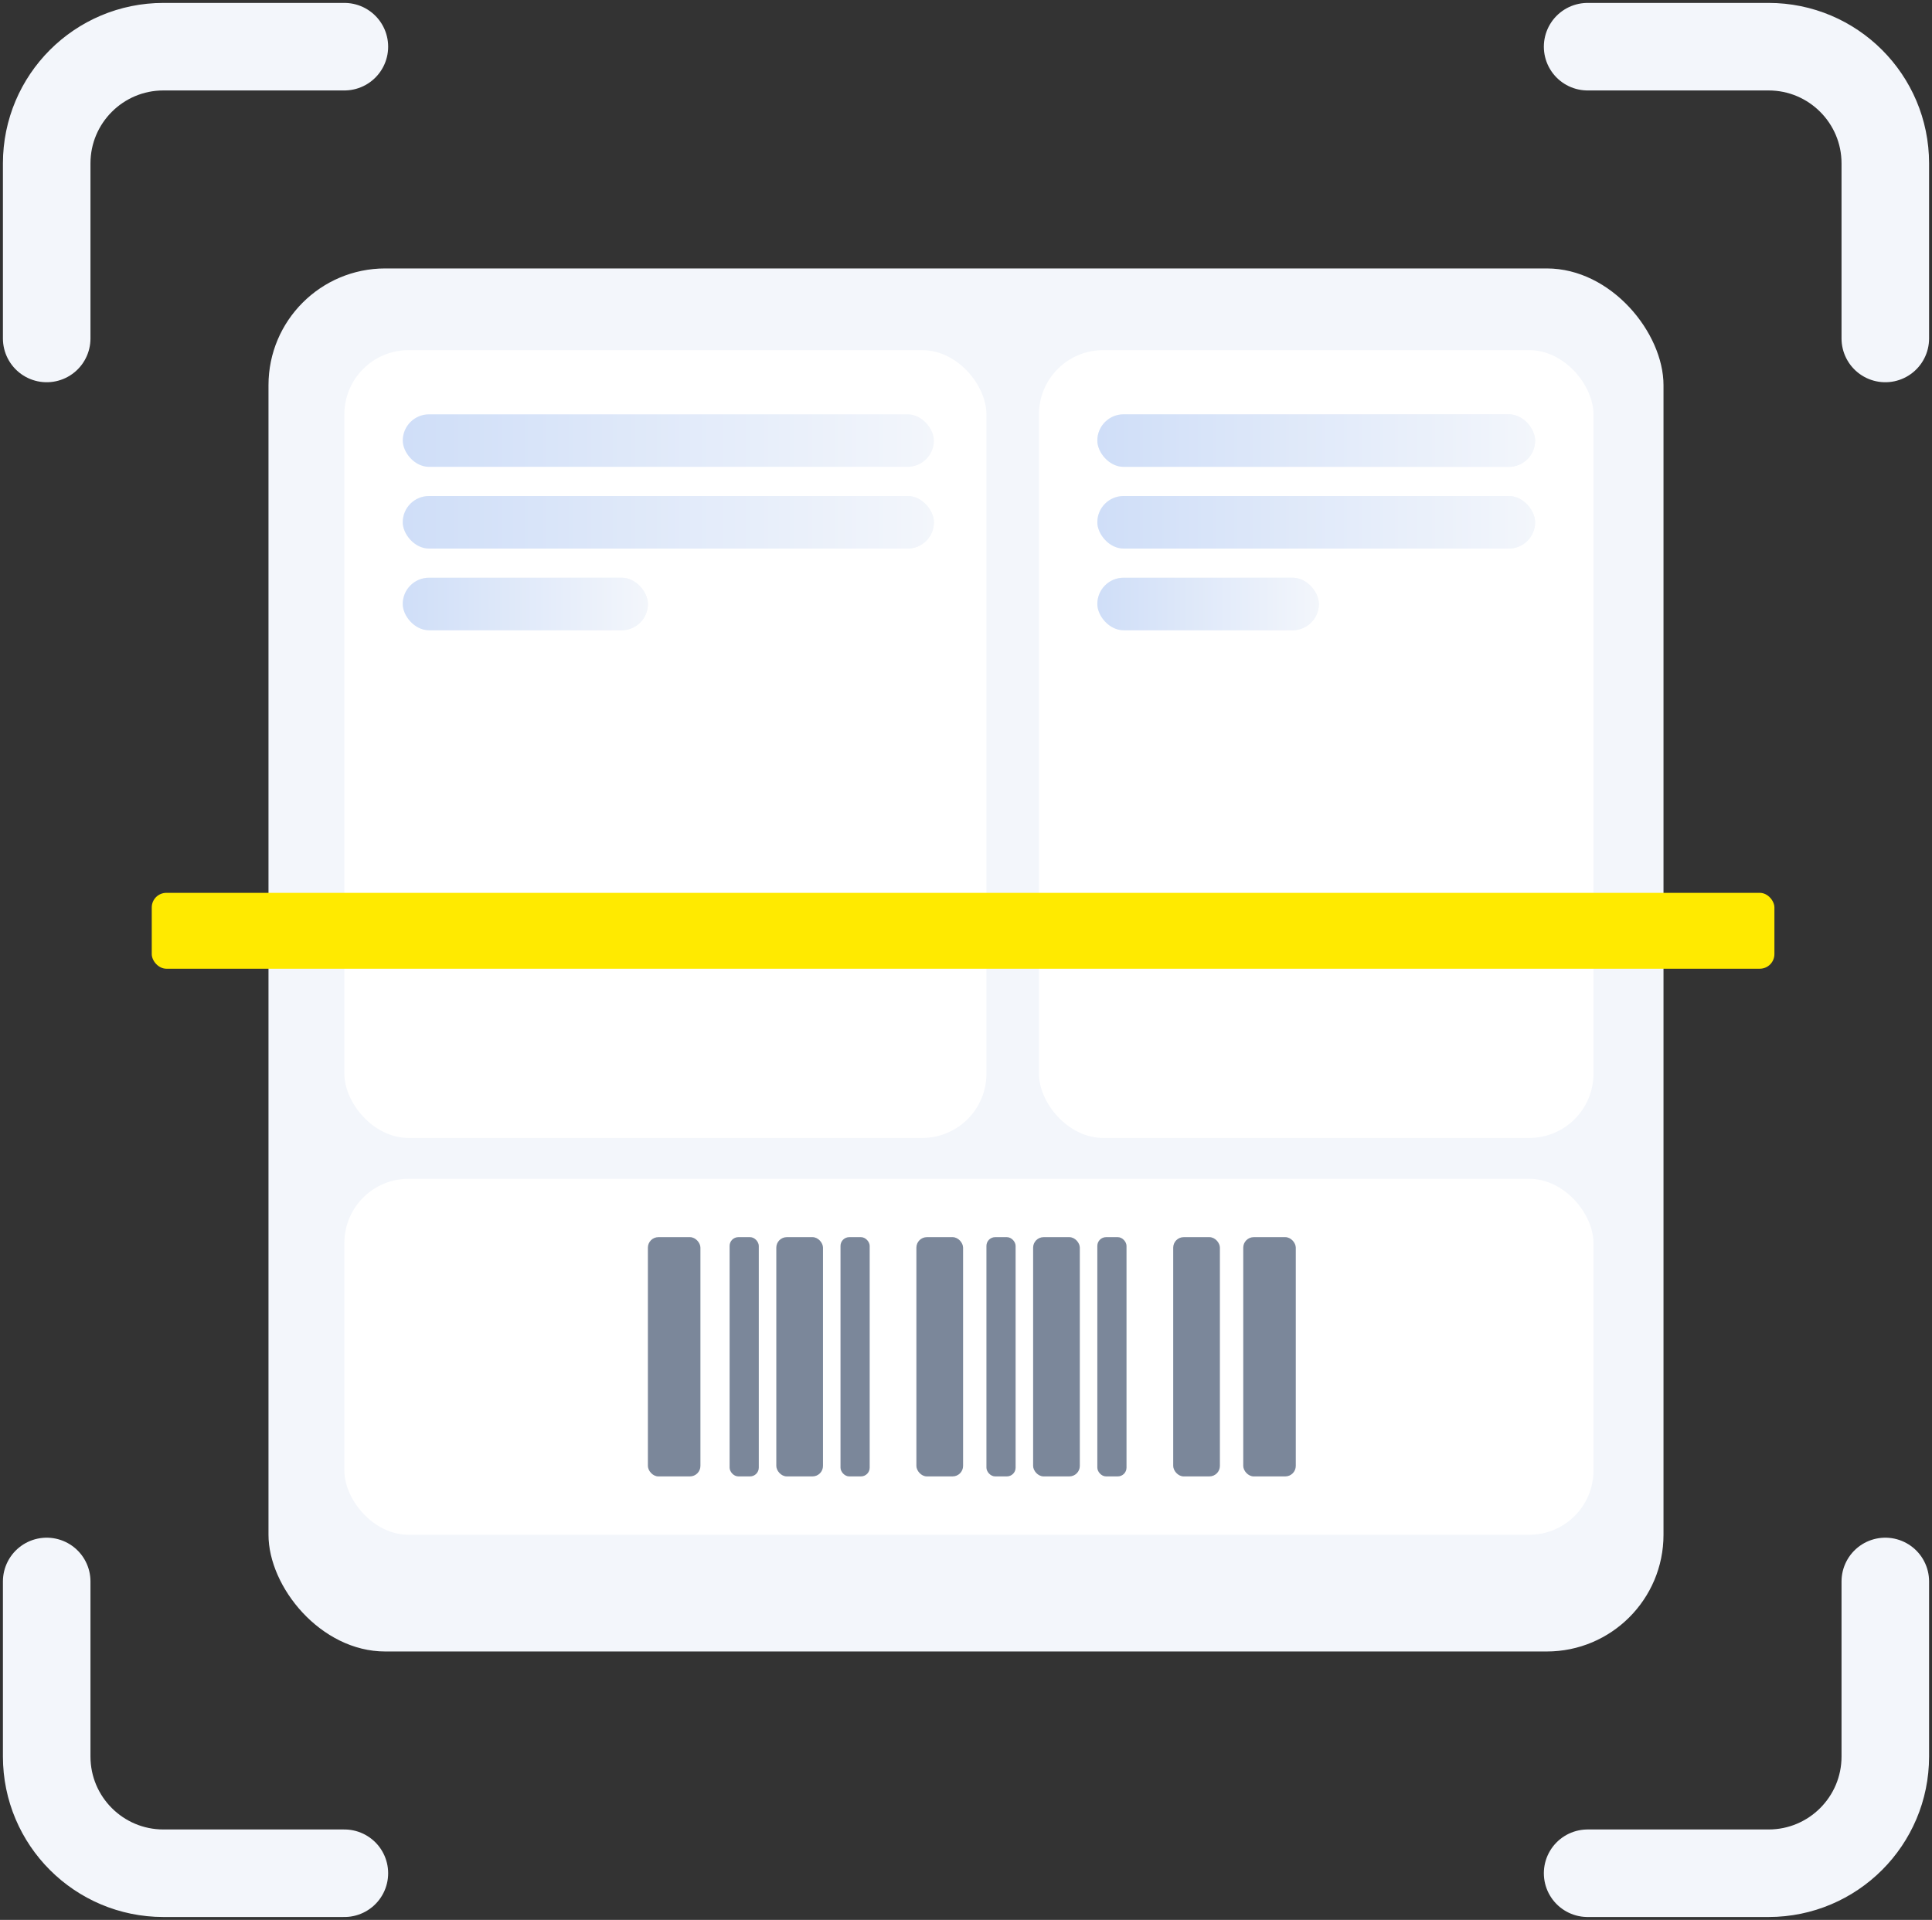 <svg width="331" height="329" viewBox="0 0 331 329" fill="none" xmlns="http://www.w3.org/2000/svg">
<rect x="0" y="0" width="331" height="329" fill="#333333" stroke="none"/>
<path d="M59 8H28C16.954 8 8 16.954 8 28V58" stroke="#F3F6FB" stroke-width="15" stroke-linecap="round"/>
<path d="M272 8H303C314.046 8 323 16.954 323 28V58" stroke="#F3F6FB" stroke-width="15" stroke-linecap="round"/>
<path d="M59 321H28C16.954 321 8 312.046 8 301V271" stroke="#F3F6FB" stroke-width="15" stroke-linecap="round"/>
<path d="M272 321H303C314.046 321 323 312.046 323 301V271" stroke="#F3F6FB" stroke-width="15" stroke-linecap="round"/>
<rect x="46" y="46" width="239" height="237" rx="20" fill="#F3F6FB"/>
<rect x="59" y="60" width="110" height="135" rx="11" fill="white"/>
<rect x="69" y="71" width="91" height="9" rx="4.5" fill="url(#paint0_linear_7306_81)"/>
<rect x="69" y="85" width="91" height="9" rx="4.5" fill="#F3F6FB"/>
<rect x="69" y="85" width="91" height="9" rx="4.5" fill="url(#paint1_linear_7306_81)"/>
<rect x="69" y="99" width="42" height="9" rx="4.5" fill="#F3F6FB"/>
<rect x="69" y="99" width="42" height="9" rx="4.5" fill="url(#paint2_linear_7306_81)"/>
<rect x="178" y="60" width="95" height="135" rx="11" fill="white"/>
<rect x="188" y="71" width="75" height="9" rx="4.5" fill="#F3F6FB"/>
<rect x="188" y="71" width="75" height="9" rx="4.5" fill="url(#paint3_linear_7306_81)"/>
<rect x="188" y="85" width="75" height="9" rx="4.5" fill="#F3F6FB"/>
<rect x="188" y="85" width="75" height="9" rx="4.5" fill="url(#paint4_linear_7306_81)"/>
<rect x="188" y="99" width="37.952" height="9" rx="4.5" fill="#F3F6FB"/>
<rect x="188" y="99" width="37.952" height="9" rx="4.5" fill="url(#paint5_linear_7306_81)"/>
<rect x="59" y="202" width="214" height="61" rx="11" fill="white"/>
<rect x="111" y="212" width="9" height="41" rx="1.8" fill="#7B879A"/>
<rect x="213" y="212" width="9" height="41" rx="1.8" fill="#7B879A"/>
<rect x="125" y="212" width="5" height="41" rx="1.5" fill="#7B879A"/>
<rect x="169" y="212" width="5" height="41" rx="1.5" fill="#7B879A"/>
<rect x="144" y="212" width="5" height="41" rx="1.5" fill="#7B879A"/>
<rect x="188" y="212" width="5" height="41" rx="1.5" fill="#7B879A"/>
<rect x="133" y="212" width="8" height="41" rx="1.8" fill="#7B879A"/>
<rect x="177" y="212" width="8" height="41" rx="1.8" fill="#7B879A"/>
<rect x="157" y="212" width="8" height="41" rx="1.8" fill="#7B879A"/>
<rect x="201" y="212" width="8" height="41" rx="1.8" fill="#7B879A"/>
<rect x="26" y="153" width="278" height="13" rx="2.5" fill="#FFEA00"/>
<defs>
<linearGradient id="paint0_linear_7306_81" x1="69" y1="75.5" x2="160" y2="75.5" gradientUnits="userSpaceOnUse">
<stop stop-color="#CFDEF8"/>
<stop offset="1" stop-color="#F3F6FB"/>
</linearGradient>
<linearGradient id="paint1_linear_7306_81" x1="69" y1="89.5" x2="160" y2="89.5" gradientUnits="userSpaceOnUse">
<stop stop-color="#CFDEF8"/>
<stop offset="1" stop-color="#F3F6FB"/>
</linearGradient>
<linearGradient id="paint2_linear_7306_81" x1="69" y1="103.5" x2="111" y2="103.5" gradientUnits="userSpaceOnUse">
<stop stop-color="#CFDEF8"/>
<stop offset="1" stop-color="#F3F6FB"/>
</linearGradient>
<linearGradient id="paint3_linear_7306_81" x1="188" y1="75.5" x2="263" y2="75.5" gradientUnits="userSpaceOnUse">
<stop stop-color="#CFDEF8"/>
<stop offset="1" stop-color="#F3F6FB"/>
</linearGradient>
<linearGradient id="paint4_linear_7306_81" x1="188" y1="89.5" x2="263" y2="89.5" gradientUnits="userSpaceOnUse">
<stop stop-color="#CFDEF8"/>
<stop offset="1" stop-color="#F3F6FB"/>
</linearGradient>
<linearGradient id="paint5_linear_7306_81" x1="188" y1="103.5" x2="225.952" y2="103.5" gradientUnits="userSpaceOnUse">
<stop stop-color="#CFDEF8"/>
<stop offset="1" stop-color="#F3F6FB"/>
</linearGradient>
</defs>
</svg>
